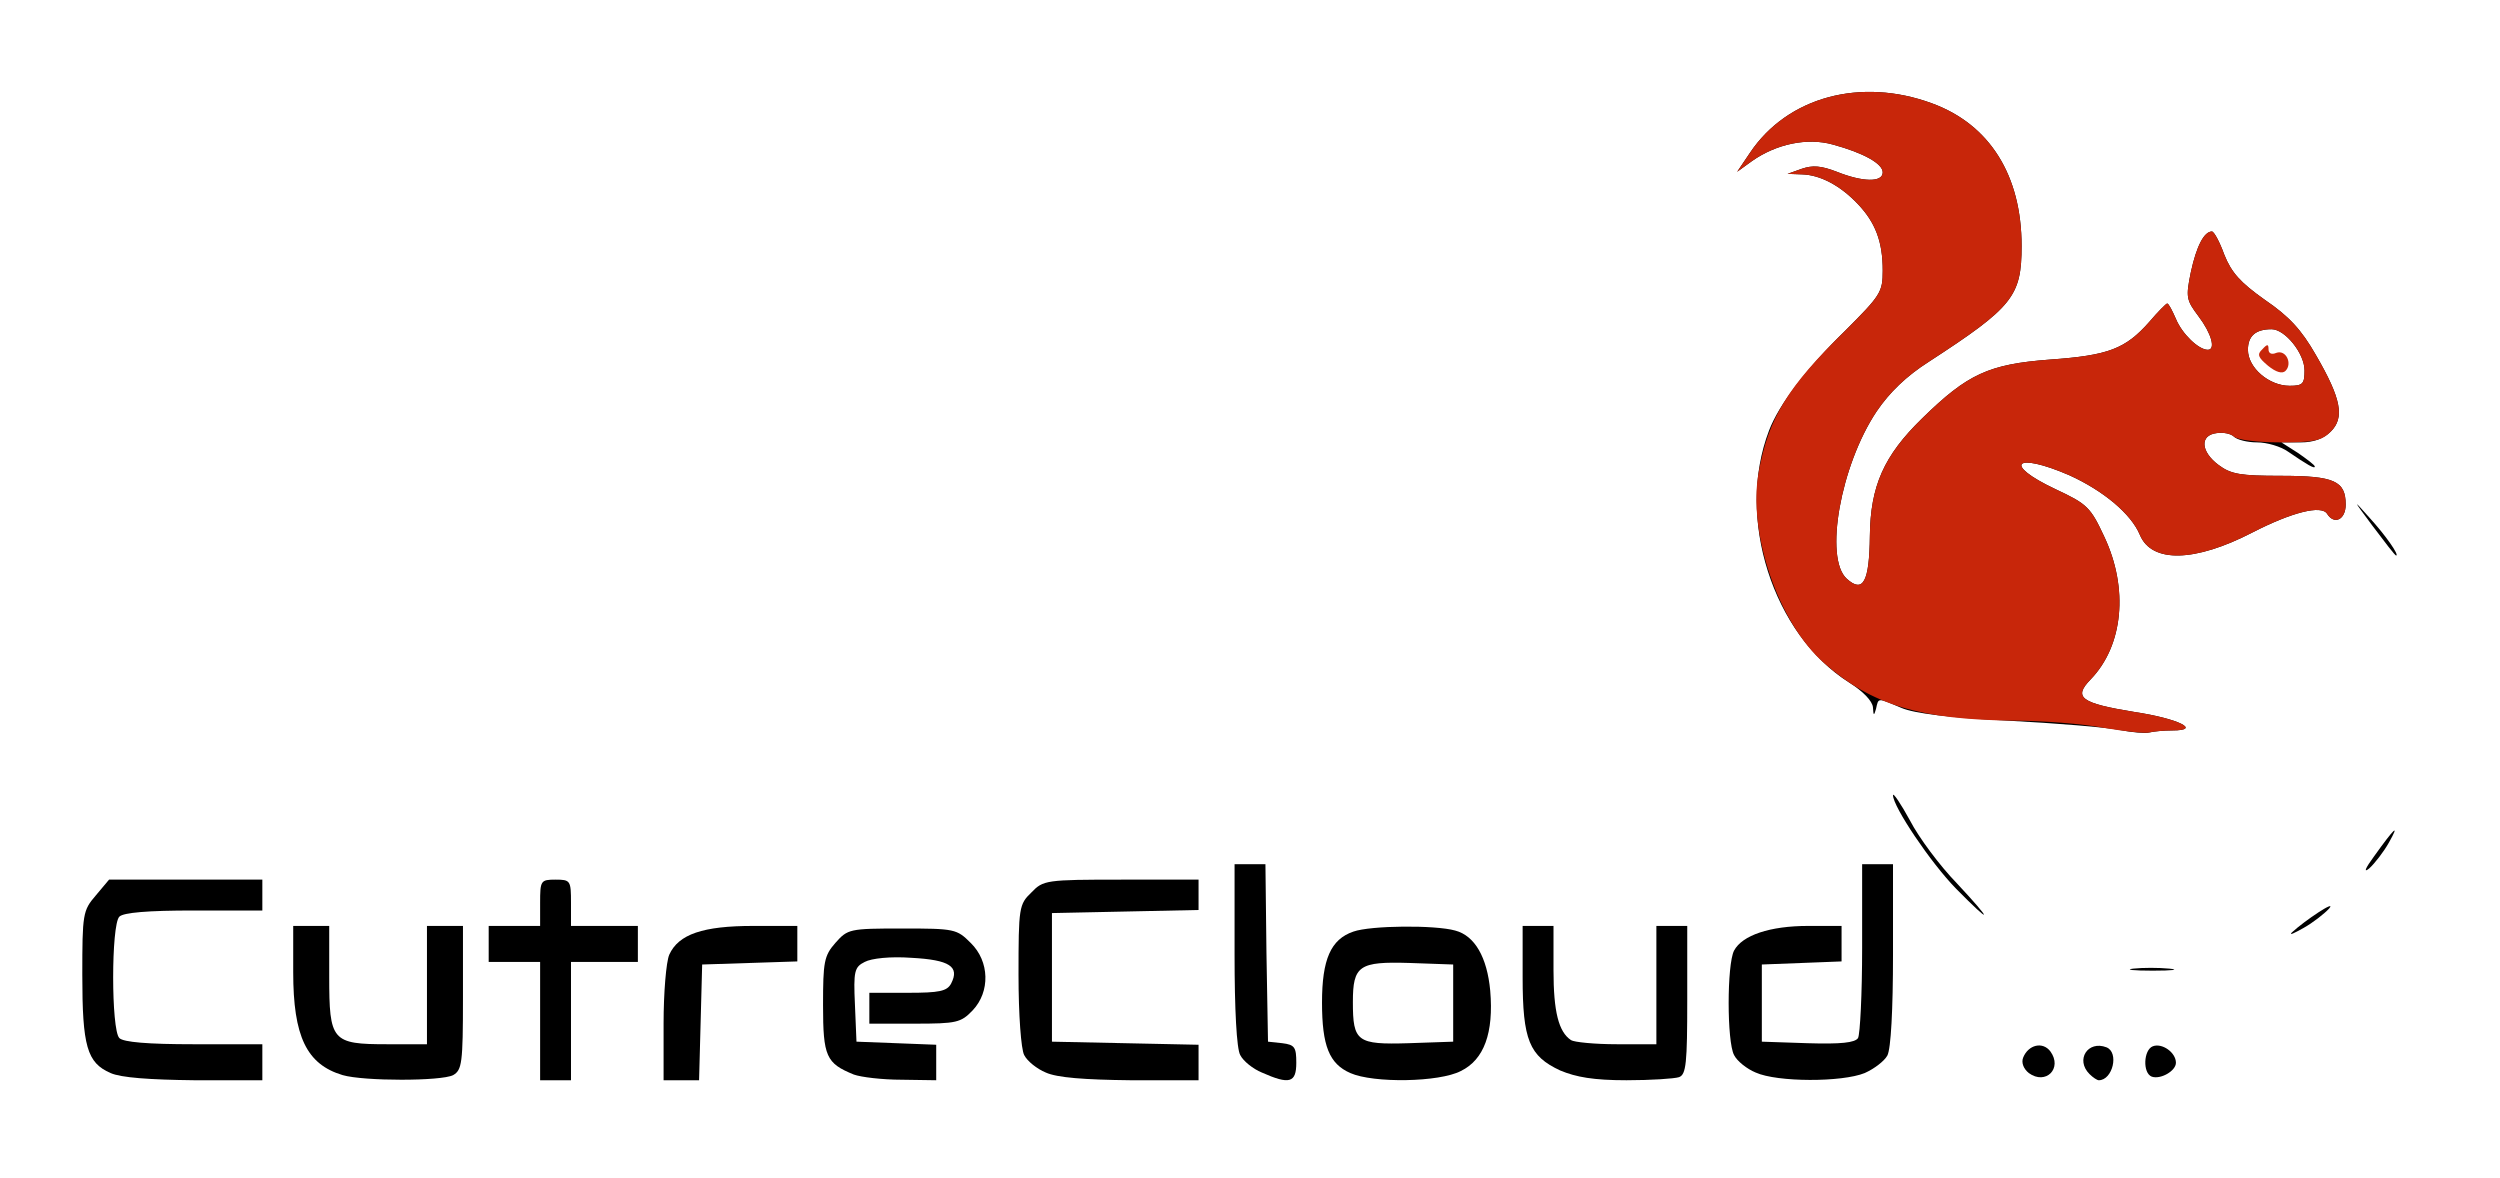 <!DOCTYPE svg PUBLIC "-//W3C//DTD SVG 20010904//EN" "http://www.w3.org/TR/2001/REC-SVG-20010904/DTD/svg10.dtd">
<svg version="1.0" xmlns="http://www.w3.org/2000/svg" width="486px" height="229px" viewBox="0 0 4860 2290" preserveAspectRatio="xMidYMid meet">
<g id="layer101" fill="#000000" stroke="none">
<path d="M215 2086 c-46 -20 -55 -52 -55 -191 0 -118 1 -125 26 -154 l26 -31 149 0 149 0 0 30 0 30 -133 0 c-90 0 -137 4 -145 12 -16 16 -16 220 0 236 8 8 55 12 145 12 l133 0 0 35 0 35 -132 0 c-87 -1 -143 -5 -163 -14z"/>
<path d="M666 2090 c-70 -21 -96 -75 -96 -200 l0 -90 35 0 35 0 0 98 c0 126 5 132 113 132 l77 0 0 -115 0 -115 35 0 35 0 0 140 c0 127 -2 140 -19 150 -23 12 -174 12 -215 0z"/>
<path d="M1050 1985 l0 -115 -50 0 -50 0 0 -35 0 -35 50 0 50 0 0 -45 c0 -43 1 -45 30 -45 29 0 30 2 30 45 l0 45 65 0 65 0 0 35 0 35 -65 0 -65 0 0 115 0 115 -30 0 -30 0 0 -115z"/>
<path d="M1290 1990 c0 -60 5 -120 11 -134 18 -40 66 -56 163 -56 l86 0 0 35 0 34 -92 3 -93 3 -3 113 -3 112 -34 0 -35 0 0 -110z"/>
<path d="M1660 2089 c-54 -22 -60 -35 -60 -135 0 -84 2 -96 24 -121 24 -27 27 -28 130 -28 102 0 106 1 133 28 37 36 38 95 4 131 -23 24 -31 26 -113 26 l-88 0 0 -30 0 -30 75 0 c61 0 76 -3 84 -18 17 -33 -3 -46 -77 -50 -41 -3 -78 1 -91 8 -20 10 -22 18 -19 83 l3 72 78 3 77 3 0 34 0 35 -67 -1 c-38 0 -79 -5 -93 -10z"/>
<path d="M2033 2085 c-17 -7 -36 -22 -42 -34 -6 -11 -11 -78 -11 -156 0 -131 1 -137 25 -160 23 -24 28 -25 175 -25 l150 0 0 30 0 29 -142 3 -143 3 0 125 0 125 143 3 142 3 0 34 0 35 -132 0 c-90 -1 -143 -5 -165 -15z"/>
<path d="M2453 2085 c-17 -7 -36 -22 -42 -34 -7 -12 -11 -89 -11 -195 l0 -176 30 0 30 0 2 173 3 172 28 3 c24 3 27 8 27 38 0 39 -13 43 -67 19z"/>
<path d="M2625 2086 c-41 -18 -55 -53 -55 -137 0 -84 17 -123 61 -138 34 -12 159 -13 198 -2 38 10 62 52 68 117 7 82 -12 134 -57 156 -42 22 -170 24 -215 4z m200 -136 l0 -75 -85 -3 c-98 -3 -110 5 -110 76 0 77 8 83 108 80 l87 -3 0 -75z"/>
<path d="M3033 2081 c-60 -28 -73 -59 -73 -181 l0 -100 30 0 30 0 0 86 c0 81 10 120 34 136 6 4 46 8 89 8 l77 0 0 -115 0 -115 30 0 30 0 0 144 c0 122 -2 145 -16 150 -9 3 -55 6 -102 6 -64 0 -98 -6 -129 -19z"/>
<path d="M3413 2085 c-17 -7 -36 -22 -42 -34 -14 -26 -14 -176 0 -203 16 -30 70 -48 144 -48 l65 0 0 35 0 34 -77 3 -78 3 0 75 0 75 89 3 c65 2 92 -1 98 -10 4 -7 8 -86 8 -175 l0 -163 30 0 30 0 0 176 c0 106 -4 183 -11 196 -6 11 -26 26 -44 34 -44 18 -170 18 -212 -1z"/>
<path d="M3944 2086 c-10 -8 -15 -20 -11 -30 10 -25 38 -32 53 -12 24 33 -9 66 -42 42z"/>
<path d="M4062 2088 c-28 -28 -3 -66 33 -52 25 10 12 64 -15 64 -3 0 -11 -5 -18 -12z"/>
<path d="M4183 2093 c-18 -7 -16 -52 2 -59 18 -7 45 12 45 32 0 16 -30 33 -47 27z"/>
<path d="M4147 1883 c18 -2 50 -2 70 0 21 2 7 4 -32 4 -38 0 -55 -2 -38 -4z"/>
<path d="M4455 1813 c26 -24 88 -65 73 -47 -9 10 -32 28 -50 38 -18 10 -28 15 -23 9z"/>
<path d="M3803 1728 c-50 -51 -123 -160 -123 -182 0 -6 15 16 33 49 17 33 58 88 91 122 71 76 70 83 -1 11z"/>
<path d="M4615 1665 c40 -56 51 -66 29 -27 -10 18 -28 41 -38 50 -12 10 -8 0 9 -23z"/>
<path d="M4120 1419 c-25 -5 -122 -13 -216 -18 -115 -6 -183 -14 -208 -25 -47 -20 -44 -20 -49 2 -4 14 -5 14 -6 -3 -1 -12 -19 -31 -46 -48 -149 -94 -221 -320 -156 -490 19 -50 72 -120 148 -194 69 -69 73 -75 73 -117 0 -56 -14 -93 -48 -129 -34 -36 -73 -57 -109 -58 l-28 -1 28 -10 c21 -7 37 -6 68 6 50 20 89 21 89 1 0 -17 -38 -38 -97 -54 -50 -14 -110 -1 -157 32 l-29 21 25 -37 c73 -109 216 -147 354 -96 112 41 174 140 174 277 0 98 -17 119 -180 225 -44 28 -77 60 -102 97 -70 105 -102 285 -58 325 32 29 44 6 45 -83 1 -97 27 -156 102 -229 88 -86 129 -105 248 -114 114 -8 147 -21 193 -73 17 -20 33 -36 35 -36 3 0 10 14 17 30 12 29 44 60 62 60 16 0 7 -32 -18 -65 -24 -32 -25 -37 -15 -86 11 -51 26 -79 41 -79 4 0 15 20 24 45 14 35 31 54 79 88 47 32 71 58 99 107 50 86 56 122 29 149 -14 14 -34 21 -58 21 l-38 0 33 21 c17 12 32 23 32 26 0 5 -14 -3 -52 -29 -14 -10 -41 -18 -60 -18 -19 0 -39 -5 -45 -11 -6 -6 -21 -9 -34 -7 -33 4 -31 36 4 62 24 18 43 21 121 21 104 0 126 10 126 56 0 29 -22 40 -36 18 -11 -18 -69 -3 -145 36 -112 58 -196 60 -219 5 -17 -41 -71 -86 -137 -116 -106 -46 -131 -22 -27 27 62 29 68 35 95 93 47 100 37 211 -27 277 -34 35 -19 46 85 63 86 13 132 36 74 36 -17 0 -37 2 -45 4 -7 2 -33 0 -58 -5z m360 -699 c0 -33 -38 -80 -64 -80 -31 0 -46 13 -46 40 0 35 41 70 81 70 26 0 29 -4 29 -30z"/>
<path d="M4612 1022 c-38 -51 -39 -53 -7 -17 33 36 60 75 53 75 -2 0 -22 -26 -46 -58z"/>
</g>
<g id="layer102" fill="#c8260a" stroke="none">
<path d="M4090 1415 c-41 -8 -120 -14 -175 -14 -181 -2 -276 -30 -369 -112 -89 -78 -149 -254 -127 -372 19 -104 56 -165 168 -274 69 -69 73 -75 73 -117 0 -56 -14 -93 -48 -129 -34 -36 -73 -57 -109 -58 l-28 -1 28 -10 c21 -7 37 -6 68 6 50 20 89 21 89 1 0 -17 -38 -38 -97 -54 -50 -14 -110 -1 -157 32 l-29 21 25 -37 c73 -109 216 -147 354 -96 112 41 174 140 174 277 0 98 -17 119 -180 225 -44 28 -77 60 -102 97 -70 105 -102 285 -58 325 32 29 44 6 45 -83 1 -97 27 -156 102 -229 88 -86 129 -105 248 -114 114 -8 147 -21 193 -73 17 -20 33 -36 35 -36 3 0 10 14 17 30 12 29 44 60 62 60 16 0 7 -32 -18 -65 -24 -32 -25 -37 -15 -86 11 -51 26 -79 41 -79 4 0 15 20 24 45 14 35 31 54 79 88 47 32 71 58 99 107 50 86 56 122 29 149 -18 18 -33 21 -99 21 -43 0 -83 -5 -89 -11 -6 -6 -21 -9 -34 -7 -33 4 -31 36 4 62 24 18 43 21 121 21 104 0 126 10 126 56 0 29 -22 40 -36 18 -11 -18 -69 -3 -145 36 -112 58 -196 60 -219 5 -17 -41 -71 -86 -137 -116 -106 -46 -131 -22 -27 27 62 29 68 35 95 93 47 100 37 211 -27 277 -34 35 -19 46 85 63 86 13 132 36 74 36 -17 0 -37 2 -45 4 -7 2 -47 -2 -88 -9z m390 -695 c0 -33 -38 -80 -64 -80 -31 0 -46 13 -46 40 0 35 41 70 81 70 26 0 29 -4 29 -30z"/>
<path d="M4409 711 c-19 -16 -22 -22 -11 -32 10 -11 12 -10 12 0 0 8 6 11 15 7 19 -7 32 21 18 35 -6 6 -18 3 -34 -10z"/>
</g>


</svg>